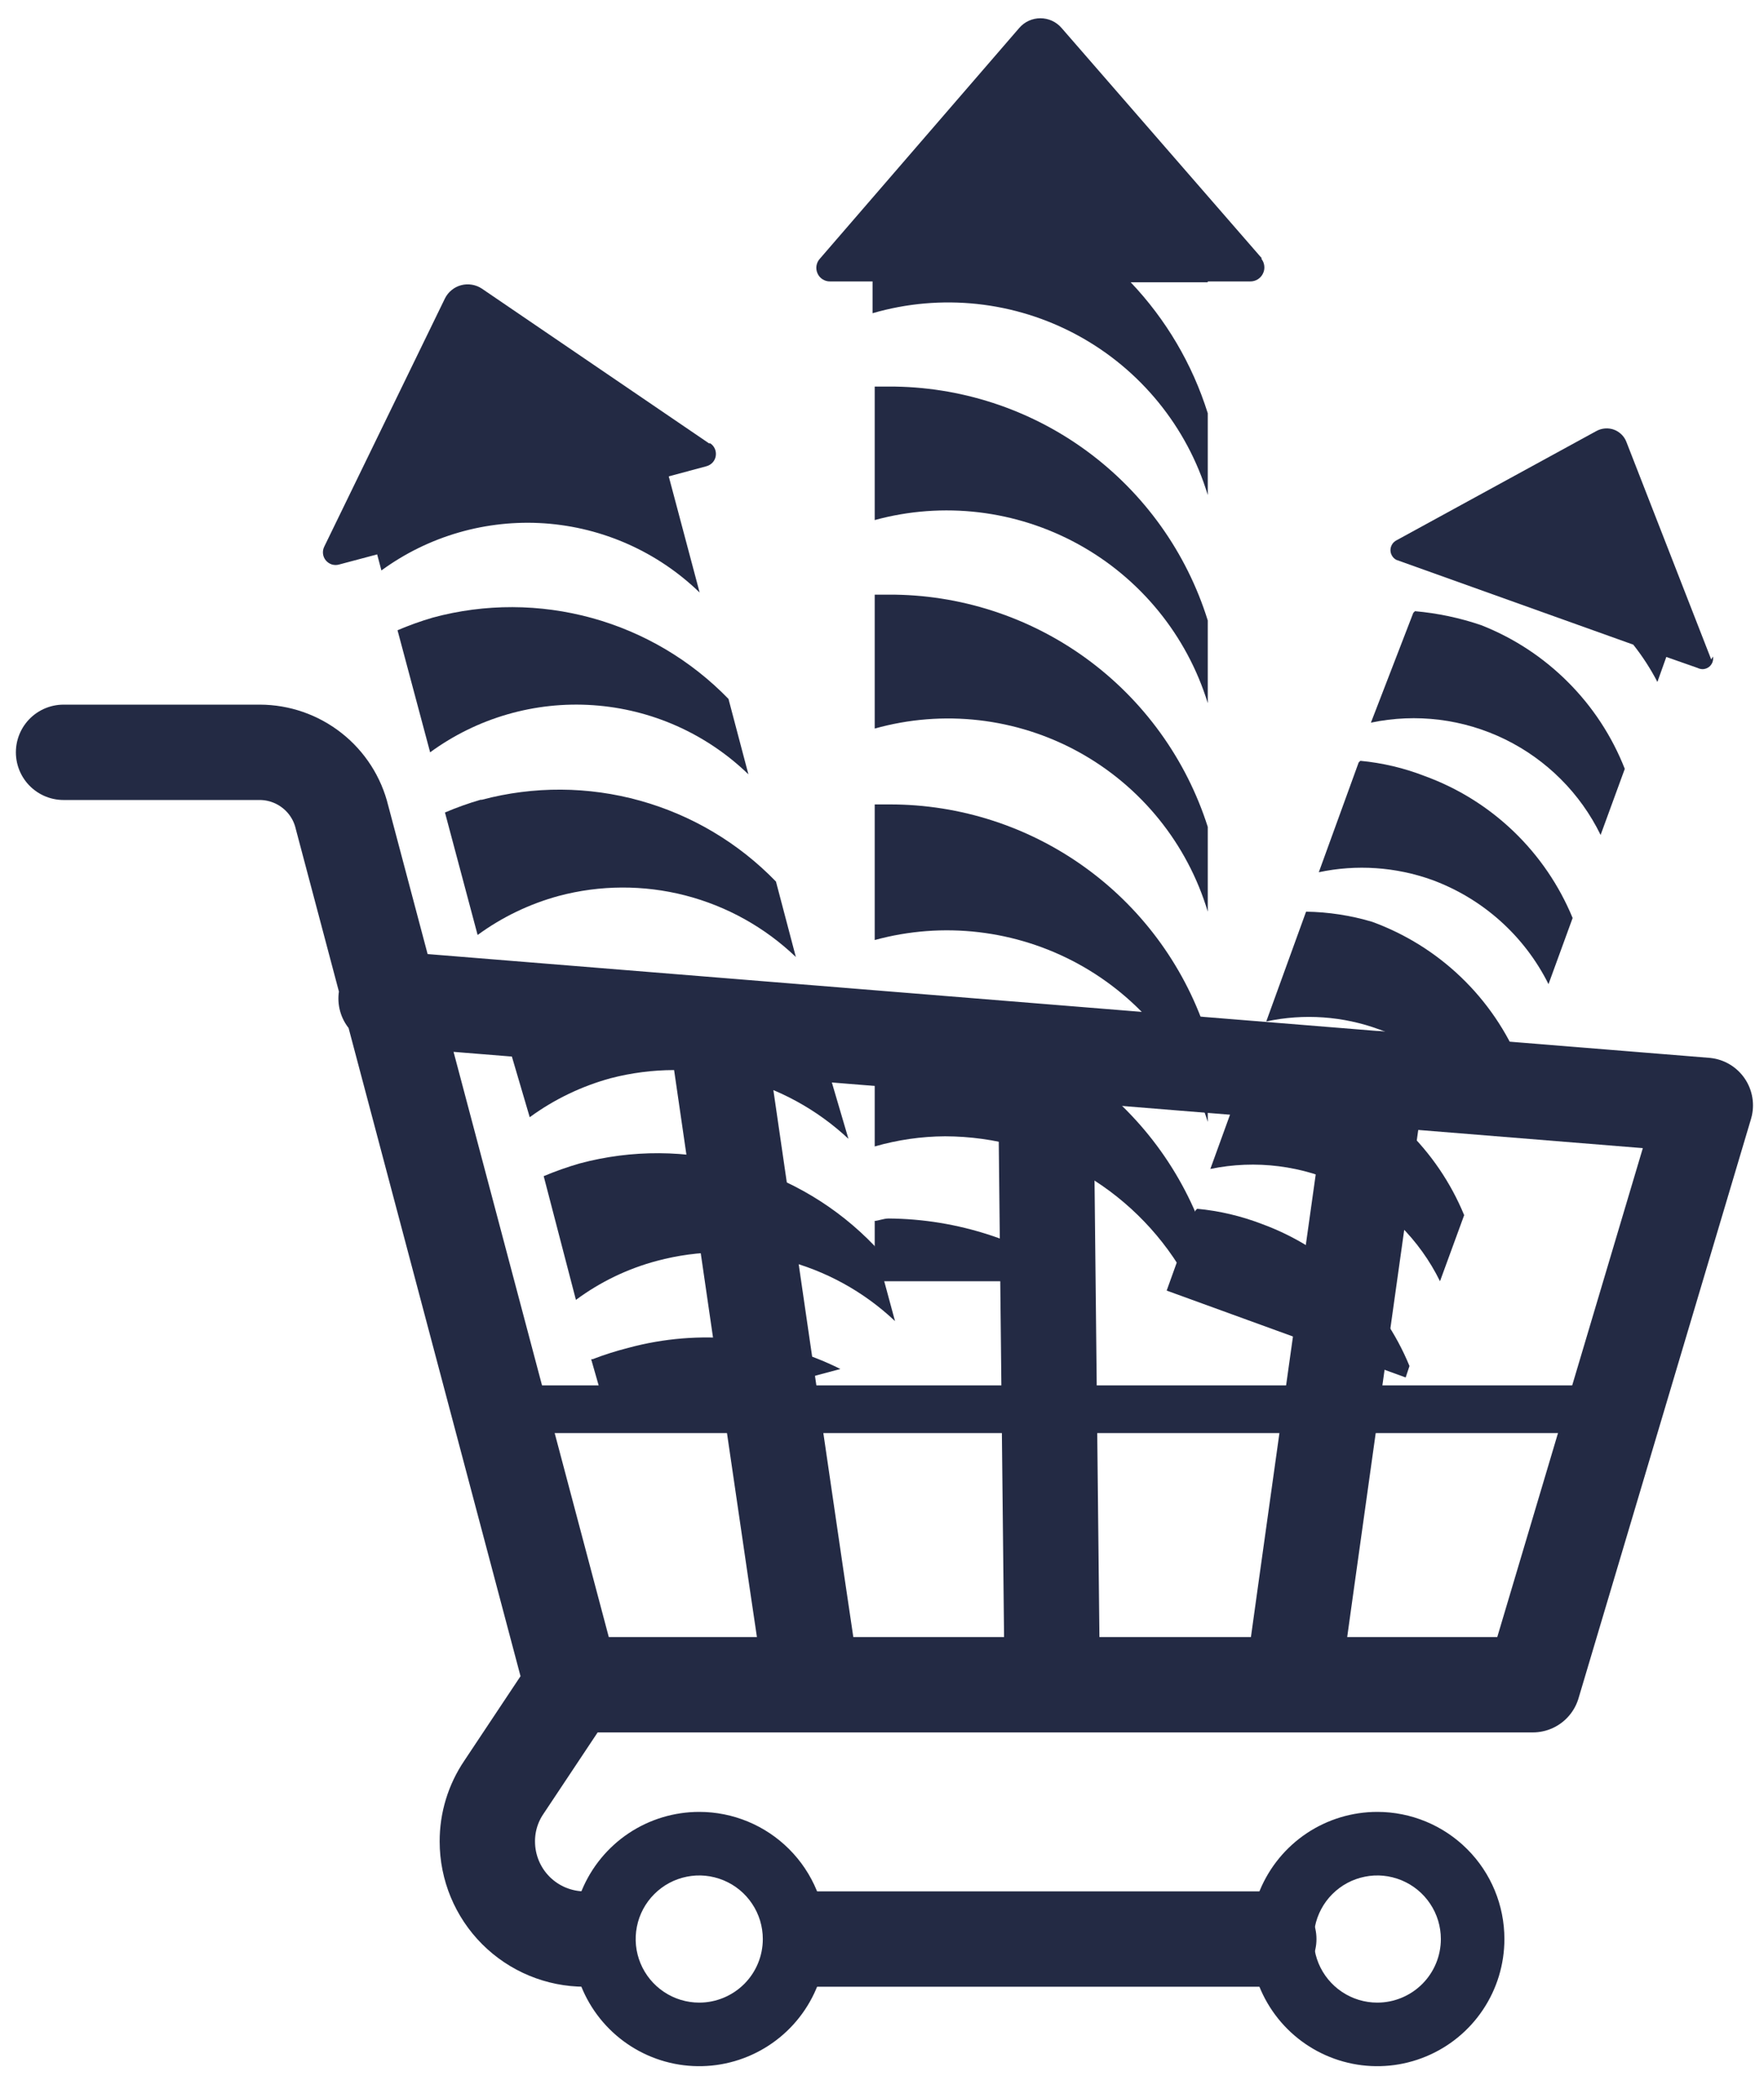 <svg width="37" height="44" viewBox="0 0 37 44" fill="none" xmlns="http://www.w3.org/2000/svg">
<path d="M28.889 38C28.361 38 27.846 38.156 27.407 38.449C26.969 38.742 26.627 39.159 26.425 39.646C26.223 40.133 26.171 40.67 26.273 41.187C26.376 41.704 26.63 42.179 27.003 42.552C27.376 42.925 27.851 43.179 28.369 43.282C28.886 43.385 29.422 43.332 29.909 43.13C30.397 42.928 30.813 42.587 31.106 42.148C31.399 41.71 31.555 41.194 31.555 40.667C31.555 39.959 31.275 39.281 30.774 38.781C30.274 38.281 29.596 38 28.889 38ZM28.889 42C28.625 42 28.367 41.922 28.148 41.775C27.929 41.629 27.758 41.42 27.657 41.177C27.556 40.933 27.53 40.665 27.581 40.407C27.633 40.148 27.76 39.91 27.946 39.724C28.133 39.537 28.37 39.41 28.629 39.359C28.887 39.307 29.155 39.334 29.399 39.435C29.643 39.536 29.851 39.707 29.997 39.926C30.144 40.145 30.222 40.403 30.222 40.667C30.222 41.02 30.082 41.359 29.832 41.609C29.582 41.859 29.242 42 28.889 42Z" fill="#232A44"/>
<path d="M14.667 38C14.139 38 13.624 38.156 13.185 38.449C12.747 38.742 12.405 39.159 12.203 39.646C12.001 40.133 11.948 40.67 12.051 41.187C12.154 41.704 12.408 42.179 12.781 42.552C13.154 42.925 13.629 43.179 14.146 43.282C14.664 43.385 15.2 43.332 15.687 43.13C16.174 42.928 16.591 42.587 16.884 42.148C17.177 41.71 17.333 41.194 17.333 40.667C17.333 39.959 17.052 39.281 16.552 38.781C16.052 38.281 15.374 38 14.667 38ZM14.667 42C14.403 42 14.145 41.922 13.926 41.775C13.707 41.629 13.536 41.42 13.435 41.177C13.334 40.933 13.307 40.665 13.359 40.407C13.41 40.148 13.537 39.91 13.724 39.724C13.91 39.537 14.148 39.41 14.406 39.359C14.665 39.307 14.933 39.334 15.177 39.435C15.421 39.536 15.629 39.707 15.775 39.926C15.922 40.145 16 40.403 16 40.667C16 41.02 15.86 41.359 15.61 41.609C15.359 41.859 15.02 42 14.667 42Z" fill="#232A44"/>
<path d="M17.04 40.667H26.613" stroke="#232A44" stroke-width="2" stroke-linecap="round" stroke-linejoin="round"/>
<path d="M8.098 20.942L35.769 23.182L32.151 35.333H12M12 35.333L7.173 17.138C7.08 16.751 6.859 16.406 6.546 16.16C6.233 15.913 5.847 15.779 5.449 15.778L1.333 15.778M12 35.333L10.569 37.484C10.341 37.82 10.22 38.217 10.222 38.622C10.222 39.164 10.438 39.685 10.821 40.068C11.204 40.451 11.724 40.667 12.267 40.667M17.04 35.333C16.995 35.156 15.013 21.502 15.013 21.502M22.071 35.333C22.071 35.218 21.929 22.062 21.929 22.062M27.111 35.333C27.111 35.271 28.889 22.622 28.889 22.622" stroke="#232A44" stroke-width="2" stroke-linecap="round" stroke-linejoin="round"/>
<path d="M10.391 29.555H33.876" stroke="#232A44" stroke-linecap="round" stroke-linejoin="round"/>
<path d="M25.333 21.751V23.529C24.889 22.112 23.913 20.924 22.61 20.212C21.306 19.501 19.778 19.323 18.347 19.715V16.871C18.453 16.871 18.551 16.871 18.658 16.871C20.145 16.868 21.594 17.34 22.795 18.218C23.996 19.095 24.885 20.333 25.333 21.751ZM18.658 21.209C18.551 21.209 18.453 21.209 18.347 21.209V24.044C18.826 23.906 19.323 23.834 19.822 23.831C20.866 23.834 21.89 24.118 22.786 24.653C23.682 25.188 24.418 25.954 24.916 26.871H25.333V26.124C24.889 24.698 24 23.451 22.795 22.566C21.59 21.681 20.134 21.206 18.64 21.209H18.658ZM18.658 8.107C18.551 8.107 18.453 8.107 18.347 8.107V10.907C19.782 10.515 21.313 10.697 22.617 11.414C23.92 12.13 24.895 13.325 25.333 14.747V13.013C24.889 11.587 23.999 10.342 22.794 9.458C21.59 8.575 20.134 8.102 18.64 8.107H18.658ZM18.347 25.609V26.871H22.667C21.493 26.026 20.086 25.566 18.64 25.555C18.533 25.555 18.436 25.6 18.329 25.609H18.347ZM18.658 12.471C18.551 12.471 18.453 12.471 18.347 12.471V15.28C19.782 14.877 21.319 15.053 22.625 15.771C23.932 16.49 24.904 17.692 25.333 19.12V17.342C24.881 15.924 23.988 14.686 22.785 13.81C21.581 12.934 20.129 12.465 18.64 12.471H18.658ZM26.471 5.422L22.267 0.587C22.212 0.523 22.143 0.471 22.067 0.436C21.99 0.401 21.907 0.383 21.822 0.383C21.738 0.383 21.654 0.401 21.578 0.436C21.501 0.471 21.433 0.523 21.378 0.587L17.2 5.422C17.161 5.463 17.136 5.514 17.126 5.57C17.117 5.625 17.124 5.682 17.147 5.733C17.169 5.785 17.207 5.828 17.254 5.858C17.302 5.888 17.357 5.904 17.413 5.902H18.302V6.569C19.74 6.151 21.285 6.317 22.601 7.031C23.917 7.745 24.899 8.949 25.333 10.382V8.667C25.011 7.639 24.458 6.7 23.716 5.92H25.333V6V5.902H26.222C26.278 5.903 26.333 5.888 26.381 5.859C26.429 5.829 26.467 5.787 26.491 5.736C26.516 5.686 26.525 5.629 26.518 5.574C26.512 5.518 26.489 5.465 26.453 5.422H26.471Z" fill="#232A44"/>
<path d="M18.347 26.133L18.773 27.707C18.118 27.087 17.314 26.646 16.44 26.425C15.565 26.204 14.649 26.211 13.778 26.444C13.165 26.607 12.589 26.885 12.08 27.262L11.404 24.667C11.651 24.563 11.903 24.474 12.16 24.4C13.252 24.108 14.402 24.114 15.491 24.419C16.579 24.724 17.566 25.316 18.347 26.133ZM9.084 12.951C8.83 13.025 8.581 13.114 8.338 13.218L9.022 15.778C10.011 15.055 11.223 14.705 12.444 14.79C13.666 14.874 14.818 15.388 15.698 16.24L15.28 14.658C14.493 13.847 13.504 13.261 12.415 12.961C11.325 12.661 10.175 12.657 9.084 12.951ZM11.111 20.596C10.854 20.67 10.602 20.759 10.355 20.862L11.111 23.431C11.622 23.057 12.198 22.78 12.809 22.613C13.68 22.387 14.594 22.385 15.466 22.608C16.337 22.83 17.139 23.269 17.796 23.884L17.333 22.311C16.547 21.492 15.553 20.9 14.458 20.598C13.363 20.296 12.207 20.295 11.111 20.596ZM12.4 28.507L12.827 30L17.627 28.711C16.249 28.024 14.668 27.866 13.182 28.267C12.926 28.332 12.674 28.412 12.427 28.507H12.4ZM10.08 16.773C9.826 16.847 9.577 16.936 9.333 17.04L10.018 19.609C10.529 19.235 11.104 18.958 11.716 18.791C12.585 18.559 13.5 18.555 14.372 18.779C15.244 19.004 16.043 19.448 16.693 20.071L16.276 18.489C15.493 17.679 14.509 17.094 13.424 16.792C12.34 16.49 11.194 16.484 10.107 16.773H10.08ZM14.871 9.298L10.107 6.053C10.044 6.011 9.973 5.983 9.898 5.971C9.823 5.958 9.747 5.962 9.674 5.981C9.601 6 9.532 6.035 9.474 6.083C9.415 6.13 9.367 6.19 9.333 6.258L6.8 11.467C6.778 11.513 6.769 11.564 6.775 11.615C6.781 11.666 6.802 11.714 6.835 11.754C6.868 11.793 6.911 11.822 6.96 11.838C7.009 11.853 7.062 11.854 7.111 11.84L7.911 11.627L8 11.964C8.988 11.242 10.2 10.892 11.422 10.976C12.644 11.061 13.796 11.575 14.675 12.427L14.027 9.991L14.818 9.778C14.867 9.765 14.912 9.738 14.947 9.7C14.982 9.662 15.005 9.614 15.013 9.564C15.021 9.513 15.015 9.461 14.995 9.414C14.974 9.366 14.941 9.326 14.898 9.298H14.871Z" fill="#232A44"/>
<path d="M28.782 19.333C29.477 19.587 30.113 19.983 30.647 20.496C31.181 21.008 31.602 21.627 31.884 22.311L31.378 23.778C30.871 22.764 29.997 21.982 28.933 21.591C28.174 21.311 27.351 21.253 26.56 21.422L27.395 19.12C27.865 19.127 28.332 19.199 28.782 19.333ZM26.222 22.213L25.387 24.516C26.337 24.319 27.326 24.444 28.198 24.87C29.07 25.297 29.776 26 30.204 26.871L30.711 25.485C30.429 24.8 30.007 24.182 29.473 23.669C28.939 23.156 28.304 22.761 27.609 22.507C27.161 22.35 26.695 22.251 26.222 22.213ZM28.498 15.991L27.662 18.293C28.453 18.125 29.274 18.181 30.035 18.453C31.099 18.844 31.974 19.626 32.48 20.64L32.986 19.253C32.704 18.569 32.283 17.951 31.749 17.438C31.215 16.925 30.58 16.529 29.884 16.276C29.451 16.107 28.996 16 28.533 15.956L28.498 15.991ZM29.644 12.853L28.755 15.156C29.706 14.956 30.696 15.079 31.569 15.506C32.441 15.933 33.147 16.638 33.573 17.511L34.08 16.125C33.812 15.442 33.406 14.822 32.887 14.304C32.369 13.785 31.749 13.379 31.067 13.111C30.618 12.958 30.152 12.86 29.68 12.818L29.644 12.853ZM25.075 25.387L24.471 27.067L29.484 28.889L29.564 28.649C29.283 27.965 28.863 27.348 28.331 26.835C27.798 26.322 27.165 25.926 26.471 25.671C26.034 25.503 25.577 25.395 25.111 25.351L25.075 25.387ZM35.893 13.831L34.115 9.271C34.093 9.212 34.058 9.157 34.012 9.113C33.967 9.068 33.913 9.033 33.853 9.011C33.793 8.989 33.729 8.981 33.665 8.986C33.602 8.991 33.54 9.009 33.484 9.04L29.289 11.333C29.252 11.353 29.22 11.382 29.199 11.418C29.177 11.454 29.165 11.496 29.165 11.538C29.165 11.58 29.177 11.621 29.199 11.657C29.22 11.693 29.252 11.723 29.289 11.742L34.258 13.52C34.451 13.764 34.621 14.026 34.764 14.302L34.951 13.778L35.609 14.009C35.646 14.028 35.688 14.036 35.729 14.033C35.771 14.029 35.81 14.014 35.844 13.989C35.877 13.964 35.903 13.93 35.918 13.891C35.933 13.852 35.937 13.81 35.929 13.769L35.893 13.831Z" fill="#232A44"/>
</svg>
